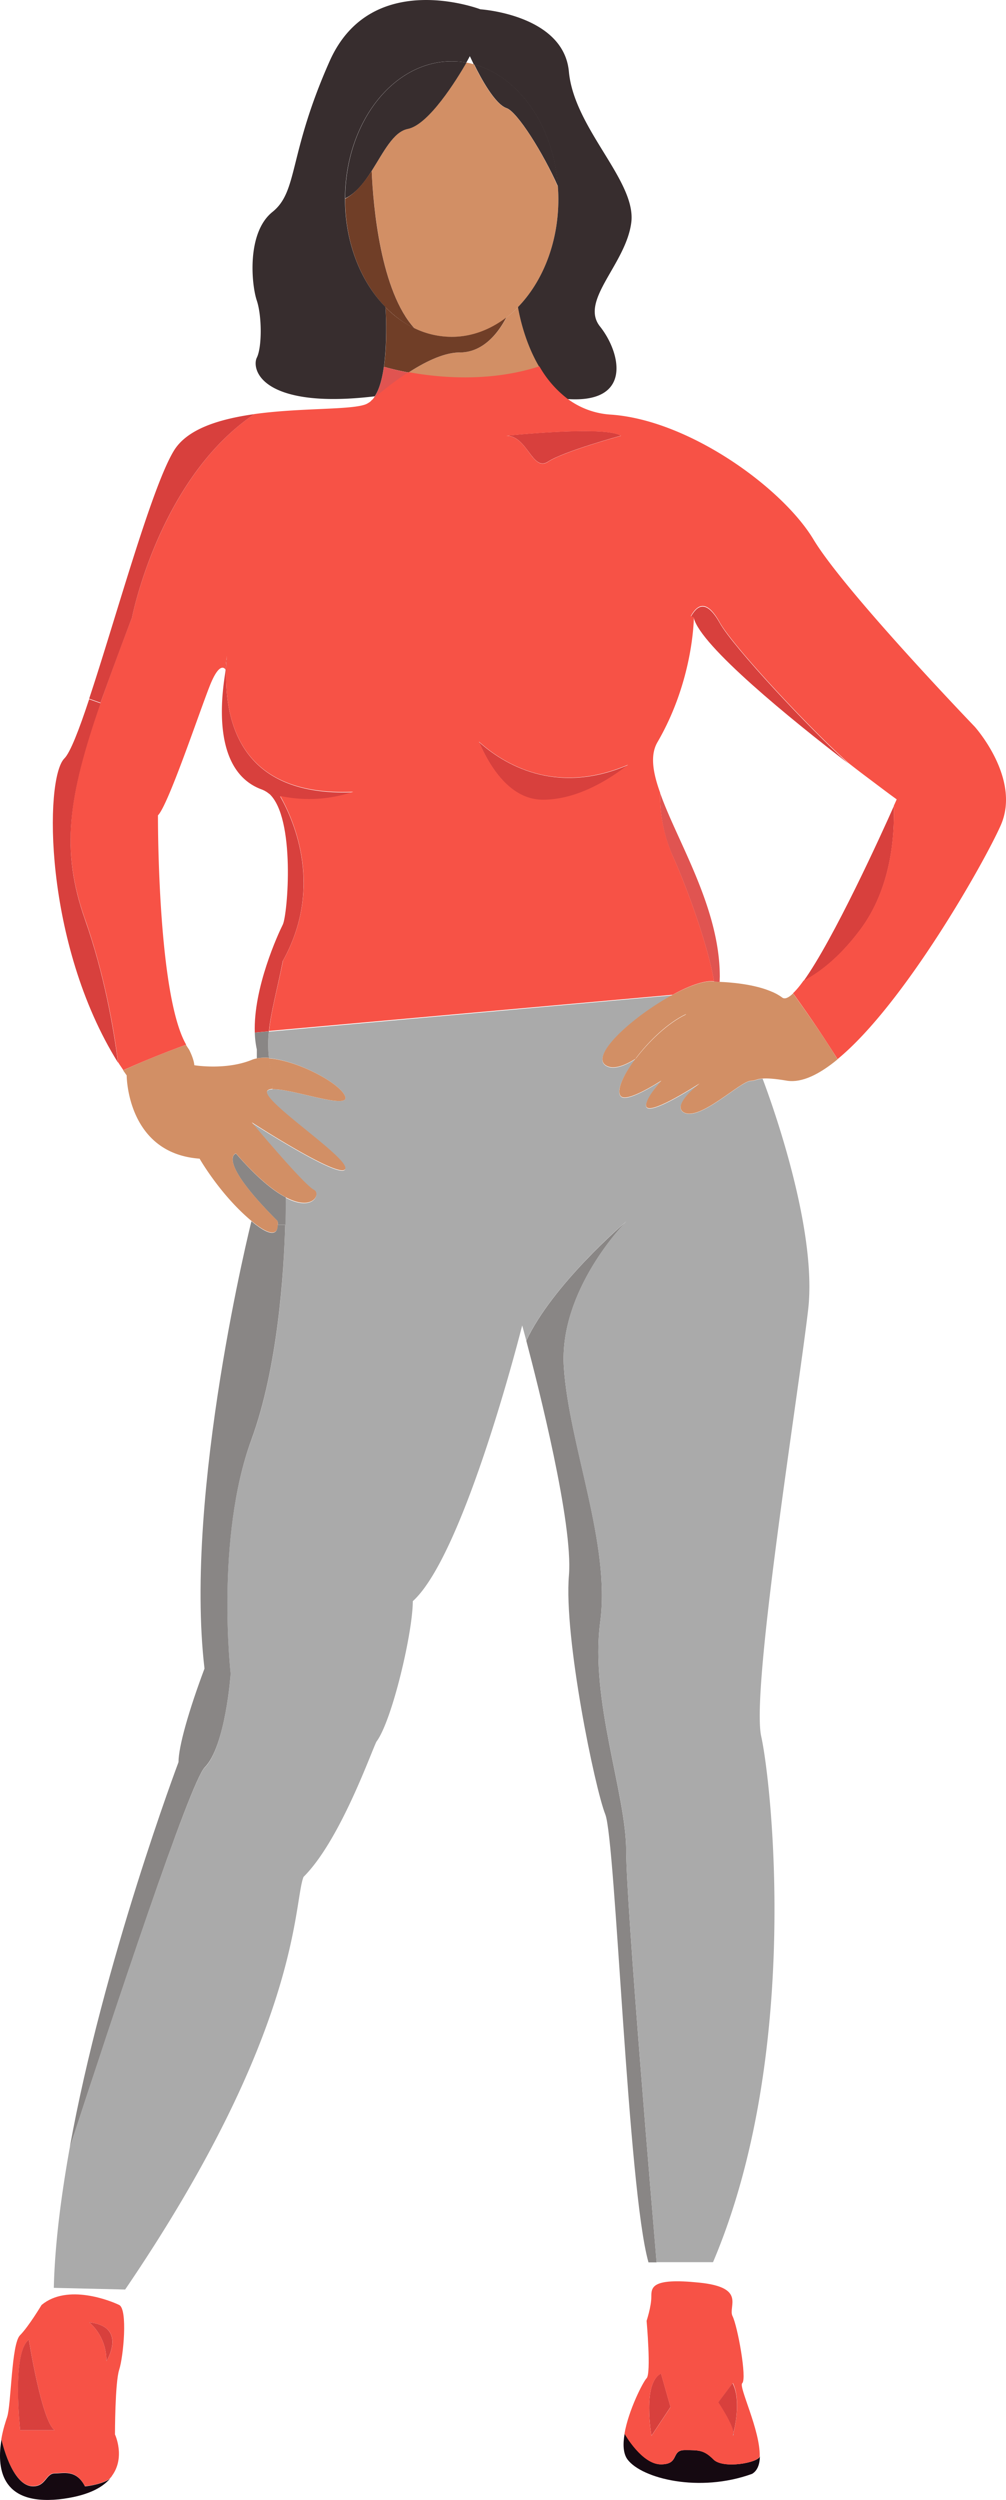 <svg width="238" height="591" xmlns="http://www.w3.org/2000/svg" xmlns:xlink="http://www.w3.org/1999/xlink">
  <use xlink:href="#path0_fill" transform="translate(124.51 288.8)" fill="#898685"/>
  <use xlink:href="#path1_fill" transform="translate(12.73 235.3)" fill="#AAA"/>
  <use xlink:href="#path2_fill" transform="translate(190.07 190.6)" fill="#D8403D"/>
  <use xlink:href="#path3_fill" transform="translate(163.42 143.4)" fill="#D8403D"/>
  <use xlink:href="#path4_fill" transform="translate(156.17 187.5)" fill="#E05451"/>
  <use xlink:href="#path5_fill" transform="translate(142.53 232)" fill="#D28F65"/>
  <use xlink:href="#path6_fill" transform="translate(150.31 239.8)" fill="#D28F65"/>
  <use xlink:href="#path7_fill" transform="translate(113.3 175.4)" fill="#D8403D"/>
  <use xlink:href="#path8_fill" transform="translate(119.81 101.9)" fill="#D8403D"/>
  <use xlink:href="#path9_fill" transform="translate(112.17 15.2)" fill="#372D2E"/>
  <use xlink:href="#path10_fill" transform="translate(96.66 72.6)" fill="#D28F65"/>
  <use xlink:href="#path11_fill" transform="translate(87.93 14.8)" fill="#D28F65"/>
  <use xlink:href="#path12_fill" transform="translate(81.66 14.5)" fill="#372D2E"/>
  <use xlink:href="#path13_fill" transform="translate(81.66 40.4)" fill="#703E27"/>
  <use xlink:href="#path14_fill" transform="translate(90.83 72.6)" fill="#703E27"/>
  <use xlink:href="#path15_fill" transform="translate(88.01 86.7)" fill="#E05451"/>
  <use xlink:href="#path16_fill" transform="translate(59.75)" fill="#372D2E"/>
  <use xlink:href="#path17_fill" transform="translate(55.04 272.7)" fill="#898685"/>
  <use xlink:href="#path18_fill" transform="translate(63.58 250.2)" fill="#D28F65"/>
  <use xlink:href="#path19_fill" transform="translate(60.26 187.6)" fill="#D8403D"/>
  <use xlink:href="#path20_fill" transform="translate(60.28 243.8)" fill="#898685"/>
  <use xlink:href="#path21_fill" transform="translate(29.13 247)" fill="#D28F65"/>
  <use xlink:href="#path22_fill" transform="translate(52.49 155)" fill="#D8403D"/>
  <use xlink:href="#path23_fill" transform="translate(16.69 86.6)" fill="#F75246"/>
  <use xlink:href="#path24_fill" transform="translate(21.09 97.9)" fill="#D8403D"/>
  <use xlink:href="#path25_fill" transform="translate(12.49 165.3)" fill="#D8403D"/>
  <use xlink:href="#path26_fill" transform="translate(16.47 288.7)" fill="#898685"/>
  <use xlink:href="#path27_fill" transform="translate(147.53 575.3)" fill="#150911"/>
  <use xlink:href="#path28_fill" transform="translate(153.57 561.1)" fill="#D8403D"/>
  <use xlink:href="#path29_fill" transform="translate(173.35 575.1)" fill="#197ABC"/>
  <use xlink:href="#path30_fill" transform="translate(147.74 539.3)" fill="#F75246"/>
  <use xlink:href="#path31_fill" transform="translate(169.93 563.4)" fill="#D8403D"/>
  <use xlink:href="#path32_fill" transform="translate(.31 542.4)" fill="#F75246"/>
  <use xlink:href="#path33_fill" transform="translate(21.09 549)" fill="#D8403D"/>
  <use xlink:href="#path34_fill" transform="translate(0 576.7)" fill="#150911"/>
  <use xlink:href="#path35_fill" transform="translate(4.26 553.1)" fill="#D8403D"/>
  <use xlink:href="#path36_fill" transform="translate(26.08 585.3)" fill="#197ABC"/>
  <defs>
    <path id="path0_fill" d="M28.9 246c-4.9-17.24-7.76-99.73-10.21-105.88-2.45-6.14-9.85-41.8-8.6-56.54 1-12.21-7.24-44.62-10.09-55.43C6.19 14.94 23 .52 23.63 0 23.11.52 7.68 16.27 8.88 34.42c1.25 18.43 11.1 41.8 8.6 60.24-2.45 18.44 6.15 40.56 6.15 54.1 0 12.57 6.31 86.87 7.2 97.27H28.9V246z"/>
    <path id="path1_fill" d="M142.6 299.49c-.88-10.4-7.19-84.7-7.19-97.28 0-13.53-8.6-35.66-6.15-54.1 2.46-18.43-7.4-41.8-8.6-60.24-1.2-18.15 14.23-33.9 14.75-34.41-.64.52-17.44 14.98-23.63 28.15l-.97-3.58s-13.58 54.1-25.88 65.19c0 7.39-4.9 28.27-8.6 33.21-1.25 2.45-8.6 23.38-17.25 31.97-2.45 6.14-.36 36.06-42.2 97.55L0 305.55c.24-10.2 1.69-21.49 3.74-32.97 10.4-32.1 28.5-86.55 31.95-90 4.9-4.9 6.15-22.13 6.15-22.13s-3.7-31.97 4.9-55.35c6.28-17.07 7.72-39.76 8-50.76.12-3.9.08-6.3.08-6.5 6.56 3.45 8.36-.93 6.68-1.77-2.38-1.2-14-15.07-14.71-15.95.96.6 20.9 13.42 22.1 11.05 1.25-2.45-19.7-15.99-18.45-18.44.16-.32.6-.48 1.29-.52 4.42-.24 18.25 4.94 17.2 1.73-1-3.02-11.05-8.52-18.04-9.08a27.22 27.22 0 0 1 0-6.27L146.35 0c-9.05 4.9-19.3 13.98-15.88 16.55 1.65 1.2 4.3.32 7.11-1.45-2.97 3.94-4.62 7.63-3.41 8.84 1.08 1.08 5.26-1 9.56-3.7a19.6 19.6 0 0 0-3.41 4.94c-1.65 4.14 6.83-.68 12.46-4.26-3.06 2.53-5.75 5.43-3.86 6.71 3.7 2.45 13.54-7.39 16-7.39 1 0 1.24-.4 2.77-.52 1.44 3.77 13.06 35.02 10.77 54.62-2.45 20.92-13.55 89.76-11.1 100.84 2.46 11.09 9.5 75.15-11.4 124.3H142.6z"/>
    <path id="path2_fill" d="M21.38 0c.24 7.35-.72 19.6-7.96 29.24C8.48 35.82 3.74 39.4 0 41.37 7.15 31.45 18.53 6.43 21.38 0z"/>
    <path id="path3_fill" d="M6.87 3.9c3.1 5.54 20.94 24.74 30.43 33.21C23.63 26.6 2.37 9.32.72 2.7L0 2.45C1.53-.35 3.7-1.76 6.87 3.9z"/>
    <path id="path4_fill" d="M14.12 43.37l-.04 1.25c-.72-.04-1.16-.04-1.16-.04-.04 0-.12 0-.16-.04-1.25-7.67-5.83-20.84-9.69-29.48A34.48 34.48 0 0 1 .02 0C4 11.37 14.12 27.03 14.12 43.37z"/>
    <path id="path5_fill" d="M22.98 24.13c-5.67 3.58-14.1 8.4-12.46 4.26.56-1.44 1.85-3.13 3.42-4.94-4.3 2.7-8.48 4.78-9.57 3.7-1.16-1.17.44-4.9 3.42-8.84 5.66-3.57 12.02-10.6 12.02-10.6-4.35 2.05-8.93 6.46-12.02 10.6-2.82 1.77-5.47 2.65-7.12 1.45C-2.74 17.19 7.51 8.1 16.55 3.2c3.9-2.13 7.56-3.45 9.8-3.17.05 0 .13 0 .17.04 0 0 .44 0 1.16.04C30.05.2 35.6.6 39.7 2.29c1.05.4 2.01.92 2.81 1.52.6.48 1.5.08 2.58-.96 3.1 4.26 7.4 10.44 10.53 15.58-4.34 3.58-8.44 5.58-11.9 5.06-3.05-.52-4.78-.6-5.83-.52-1.48.08-1.73.52-2.77.52-2.45 0-12.3 9.84-16 7.4-1.89-1.33.8-4.27 3.86-6.76z"/>
    <path id="path6_fill" d="M12.02 0S5.67 7.03 0 10.6C3.1 6.47 7.68 2.05 12.02 0z"/>
    <path id="path7_fill" d="M35.29 5.46c-4.18 3.26-11.86 8.28-20.14 8.28C7.32 13.74 2.5 5.78 0 0c5.55 4.98 17.89 12.9 35.29 5.46z"/>
    <path id="path8_fill" d="M27.1 1.09S13.54 4.79 9.84 7.23C6.15 9.68 4.95 1.1 0 1.1c0 0 23.4-2.45 27.1 0z"/>
    <path id="path9_fill" d="M19.86 28.92C16.36 21 10.2 11.2 7.68 10.36 4.94 9.44 1.57 3.21 0 0c10.65 2.93 18.85 14.58 19.86 28.92z"/>
    <path id="path10_fill" d="M25.93 0c.04.36 1.12 7.47 5.02 14.1C19.09 17.95 6.9 16.75 0 15.46c3.9-2.53 8.4-4.74 12.1-4.74 5.79 0 9.36-5.02 11.05-8.27.97-.72 1.9-1.57 2.78-2.45z"/>
    <path id="path11_fill" d="M34.65 57.8c-.89.92-1.81 1.72-2.78 2.48a20.91 20.91 0 0 1-12.9 4.58c-3.1 0-6.07-.72-8.84-2.05C2.13 54.1.4 33.98 0 25.58c2.81-4.37 5.1-9.23 8.52-9.92 4.99-1 11.58-11.64 13.9-15.66.61.08 1.21.24 1.78.4 1.56 3.21 4.98 9.44 7.67 10.36 2.58.85 8.69 10.6 12.18 18.56.08.96.12 1.97.12 2.97 0 10.32-3.7 19.52-9.52 25.5z"/>
    <path id="path12_fill" d="M6.27 25.9c-1.73 2.74-3.7 5.27-6.27 6.51C.08 14.5 11.33 0 25.24 0c1.17 0 2.33.08 3.46.32-2.33 4.02-8.92 14.7-13.9 15.66-3.43.69-5.72 5.5-8.53 9.92z"/>
    <path id="path13_fill" d="M6.27 0C6.63 8.4 8.4 28.51 16.4 37.23c-2.5-1.2-4.78-2.9-6.83-4.98C3.74 26.27 0 17.07 0 6.75v-.16C2.57 5.22 4.5 2.69 6.27 0z"/>
    <path id="path14_fill" d="M17.93 10.72c-3.7 0-8.2 2.21-12.1 4.74C2.2 14.78 0 14.1 0 14.1.92 7.75.4.32.36 0A23.85 23.85 0 0 0 7.2 4.98a20.26 20.26 0 0 0 8.85 2.05c4.7 0 9.12-1.69 12.9-4.58-1.69 3.25-5.23 8.27-11.01 8.27z"/>
    <path id="path15_fill" d="M.64 7.03C1.77 5.3 2.41 2.73 2.81 0c0 0 2.21.68 5.83 1.37A74.98 74.98 0 0 0 0 7.95c.24-.32.44-.6.64-.92z"/>
    <path id="path16_fill" d="M9.33 93.29C.69 91.12.2 86.22 1 84.57c1.24-2.45 1.24-9.84 0-13.53-1.25-3.7-2.45-15.99 3.7-20.93 6.15-4.94 3.7-13.53 13.54-35.66C28.1-7.68 53.9 2.2 53.9 2.2s19.7 1.24 20.94 14.74c1.25 13.5 16 25.82 14.76 35.66-1.25 9.84-12.3 18.44-7.4 24.58 4.9 6.15 7.8 18.27-7.8 17.15a24.35 24.35 0 0 1-6.59-7.63c-3.9-6.63-4.94-13.78-5.02-14.1 5.82-5.98 9.56-15.18 9.56-25.5 0-1-.04-2-.12-2.97-1-14.34-9.2-25.99-19.9-28.92l-.92-1.93-.84 1.53c-1.13-.2-2.3-.32-3.46-.32-13.87 0-25.16 14.5-25.24 32.4v.17c0 10.32 3.74 19.56 9.56 25.5.05.36.53 7.75-.36 14.1-.4 2.77-1.04 5.34-2.17 7.03-9.04 1.08-15.31.68-19.57-.4z"/>
    <path id="path17_fill" d="M12.56 10.36c0 .2.04 2.61-.08 6.5l-1.77-.03c0-.48-.08-.85-.08-.85C-4.12 1.25.78 0 .78 0c4.95 5.7 8.84 8.84 11.78 10.36z"/>
    <path id="path18_fill" d="M18.09 9.04C19.17 12.24 5.3 7.07.89 7.3L.83 4.14A29.44 29.44 0 0 1 0 0c7.03.52 17.08 6.02 18.09 9.04z"/>
    <path id="path19_fill" d="M.02 56.5c-.37-10.55 5.54-23.37 6.63-25.54C7.77 28.68 9.75 5.7 3.39 0 4.16.2 5 .44 6 .64c3.54 6.23 10.17 21.85.65 38.92-1.4 7.03-2.82 12-3.3 16.63l-3.33.32z"/>
    <path id="path20_fill" d="M.48 4.3A21.51 21.51 0 0 1 0 .32L3.34 0a27.22 27.22 0 0 0 0 6.27 11.79 11.79 0 0 0-2.86.12v-2.1z"/>
    <path id="path21_fill" d="M31.63 3.21c.04-.04.08-.04.16-.04.85-.12 1.73-.16 2.7-.08.16 1.33.4 2.7.84 4.14l.04 3.17c-.64.04-1.12.2-1.29.52-1.24 2.45 19.7 15.99 18.45 18.44-1.2 2.4-21.18-10.44-22.1-11.05.72.89 12.34 14.74 14.7 15.95 1.7.84-.11 5.22-6.66 1.77-2.94-1.57-6.84-4.66-11.78-10.37 0 0-4.9 1.25 9.85 15.99 0 0 .08.36.08.84 0 1.45-.69 3.74-6.23-.84-7.4-6.15-12.3-14.74-12.3-14.74C.84 25.66.84 7.23.84 7.23L0 6.03A184.62 184.62 0 0 1 14.87 0c.24.4.48.76.73 1.12 1.24 2.45 1.24 3.7 1.24 3.7s7.4 1.24 13.55-1.25c.36-.16.8-.28 1.24-.36z"/>
    <path id="path22_fill" d="M9.48 31.65C-4.06 26.75.88 4.58.88 3.37.88 2.3 1 1.17 1.2 0-.04 14.54 3.57 33.41 31.03 32.29a32.2 32.2 0 0 1-17.25 1c-1-.2-1.89-.44-2.61-.64a6.06 6.06 0 0 0-1.69-1z"/>
    <path id="path23_fill" d="M96.61 88.72c2.5 5.78 7.32 13.73 15.15 13.73 8.28 0 15.96-4.98 20.14-8.27-17.4 7.47-29.74-.44-35.29-5.46zm-59.6-20.36c-.2 1.16-.33 2.28-.33 3.37 0 0-1.24-2.45-3.7 3.7-2.45 6.14-9.84 28.27-12.3 30.72 0 2.37 0 42.65 6.68 54.22a207.96 207.96 0 0 0-14.88 6.02c-.4-.64-.84-1.24-1.24-1.89-1-7.99-3.26-20.88-7.8-33.77-5.83-16.47-4.02-29.12 3.66-51.21a650.71 650.71 0 0 1 7.43-20.12s6.44-32.85 28.94-48.11c10.98-1.53 22.91-.93 26.41-2.33.28-.12.56-.29.8-.45l.05-.04c.2-.12.36-.28.52-.48.04-.04.04-.04.08-.04 1.32-1.2 4.7-4.05 8.64-6.58C86.88 2.65 99.02 3.86 110.92 0a25.28 25.28 0 0 0 6.6 7.63 19.03 19.03 0 0 0 10.24 3.78c18.45 1.24 40.6 17.23 48 29.51 7.39 12.3 38.14 44.26 38.14 44.26s11.09 12.3 6.14 23.38c-3.85 8.67-22.82 42.29-38.58 55.22a275.72 275.72 0 0 0-10.53-15.58c.72-.69 1.57-1.69 2.45-2.94 3.74-1.96 8.52-5.54 13.43-12.12 7.23-9.64 8.16-21.9 7.95-29.24.45-.97.69-1.53.69-1.53l-.77-.56c-1-.72-2.97-2.2-5.54-4.14a228.27 228.27 0 0 1-5.1-3.9c-9.5-8.43-27.34-27.66-30.44-33.2-3.13-5.67-5.34-4.26-6.87-1.5l.73.25s0 14.74-8.6 29.52c-1.77 3.01-1.13 7.1.64 12-.08 3.78.4 9.04 3.05 15.07 3.86 8.67 8.44 21.8 9.69 29.47-2.25-.28-5.95 1.05-9.8 3.18l-95.47 8.55c.48-4.62 1.89-9.6 3.3-16.62 9.48-17.07 2.85-32.7-.65-38.92a32.6 32.6 0 0 0 17.25-1c-27.5 1.2-31.11-17.64-29.87-32.21zm75.96-45.79c3.7-2.45 17.24-6.14 17.24-6.14-3.7-2.45-27.09 0-27.09 0 4.95-.04 6.15 8.6 9.85 6.14z"/>
    <path id="path24_fill" d="M39.07 0C16.52 15.26 10.13 48.11 10.13 48.11a958.24 958.24 0 0 0-7.44 20.12L0 67.27C6.19 48.67 14.67 17.6 19.98 8.76 23.1 3.49 30.83 1.16 39.07 0z"/>
    <path id="path25_fill" d="M7.63 52.13c4.55 12.9 6.76 25.78 7.8 33.78C-2.17 57.75-2 18.76 2.73 14 4.1 12.66 6.2 7.28 8.6 0l2.7.96c-7.64 22.05-9.5 34.7-3.67 51.17z"/>
    <path id="path26_fill" d="M31.95 129.12c-3.45 3.45-21.5 57.91-31.95 90 7.96-44.06 25.76-91.25 25.76-91.25 0-3.69 2.46-12.29 6.15-22.12C27.01 63.94 43.01 0 43.01 0c5.54 4.62 6.23 2.33 6.23.84L51 .88c-.29 10.97-1.73 33.7-8 50.77-8.56 23.33-4.9 55.34-4.9 55.34s-1.21 17.19-6.16 22.13z"/>
    <path id="path27_fill" d="M.94 6.14C-.11 4.74-.2 2.5.25 0c.12.2 4.18 7.27 8.6 7.27 4.5 0 2.26-3.37 5.67-3.37 3.38 0 4.54 0 6.8 2.24 2.25 2.25 10.53.77 10.93-.76-.04 1.85-.56 3.38-1.85 4.14C17.9 14.06 4.35 10.64.94 6.14z"/>
    <path id="path28_fill" d="M.56 14.7S-1.69 2.29 2.81 0l2.25 7.91-4.5 6.79z"/>
    <path id="path29_fill" d="M.16 0A.87.87 0 0 1 0 .68S.08.44.16 0z"/>
    <path id="path30_fill" d="M8.64 21.84c-4.5 2.25-2.25 14.7-2.25 14.7l4.5-6.79-2.25-7.9zm13.59 6.75s3.45 5.18 3.57 7.23c-.08.44-.16.68-.16.68.16-.16.2-.36.16-.68.49-2.01 1.7-8.04-.16-11.77l-3.41 4.54zm5.62-4.5c-.88.88 4.3 11.12 4.14 17.3-.4 1.54-8.64 3.02-10.93.77-2.25-2.25-3.37-2.25-6.8-2.25-3.37 0-1.12 3.38-5.66 3.38-4.46 0-8.48-7.03-8.6-7.27.96-5.58 4.42-12.3 5.23-13.1 1.12-1.12 0-13.57 0-13.57s1.12-3.37 1.12-5.66c0-2.25 0-4.54 11.3-3.38 11.29 1.13 6.79 5.67 7.91 7.92 1.17 2.29 3.46 14.74 2.3 15.86z"/>
    <path id="path31_fill" d="M3.58 11.73C3.46 9.68 0 4.5 0 4.5L3.38 0c1.93 3.7.72 9.72.2 11.73z"/>
    <path id="path32_fill" d="M26.17 42.91c-.12.2-.29.36-.45.56-1.4 1.25-5.06 1.85-5.98 1.85-2.05-4.06-5.1-3.05-7.16-3.05-2.05 0-2.05 3.05-5.1 3.05C2.38 45.32 0 34.23 0 34.23c.4-2.4 1.09-4.37 1.37-5.22 1-3.05 1-17.3 3.05-19.35C6.47 7.6 9.52 2.5 9.52 2.5c6.12-5.1 16.32-1 18.37 0 2.05 1 1 12.25 0 15.3-1 3.05-1 15.3-1 15.3s2.53 5.38-.72 9.8zm-1.29-27.15s5.1-8.15-4.1-9.16c0 0 4.1 3.06 4.1 9.16zM4.46 32.11h8.16c-3.05-2.05-6.1-21.41-6.1-21.41-4.07 3.05-2.06 21.4-2.06 21.4z"/>
    <path id="path33_fill" d="M0 0c9.16 1 4.1 9.16 4.1 9.16C4.1 3.06 0 0 0 0z"/>
    <path id="path34_fill" d="M26.08 9.2c-1.93 2.29-5.6 4.21-12.1 4.94C-.1 15.58-.73 6.34.35 0c0 0 2.37 11.08 7.48 11.08 3.05 0 3.05-3.05 5.1-3.05s5.1-1 7.16 3.05c.88-.04 4.58-.64 5.99-1.88z"/>
    <path id="path35_fill" d="M8.67 21.4H.51S-1.54 3.06 2.56 0c0 0 3.06 19.36 6.11 21.4z"/>
    <path id="path36_fill" d="M0 .56C.16.4.28.2.44 0 .32.2.16.4 0 .56z"/>
  </defs>
</svg>
